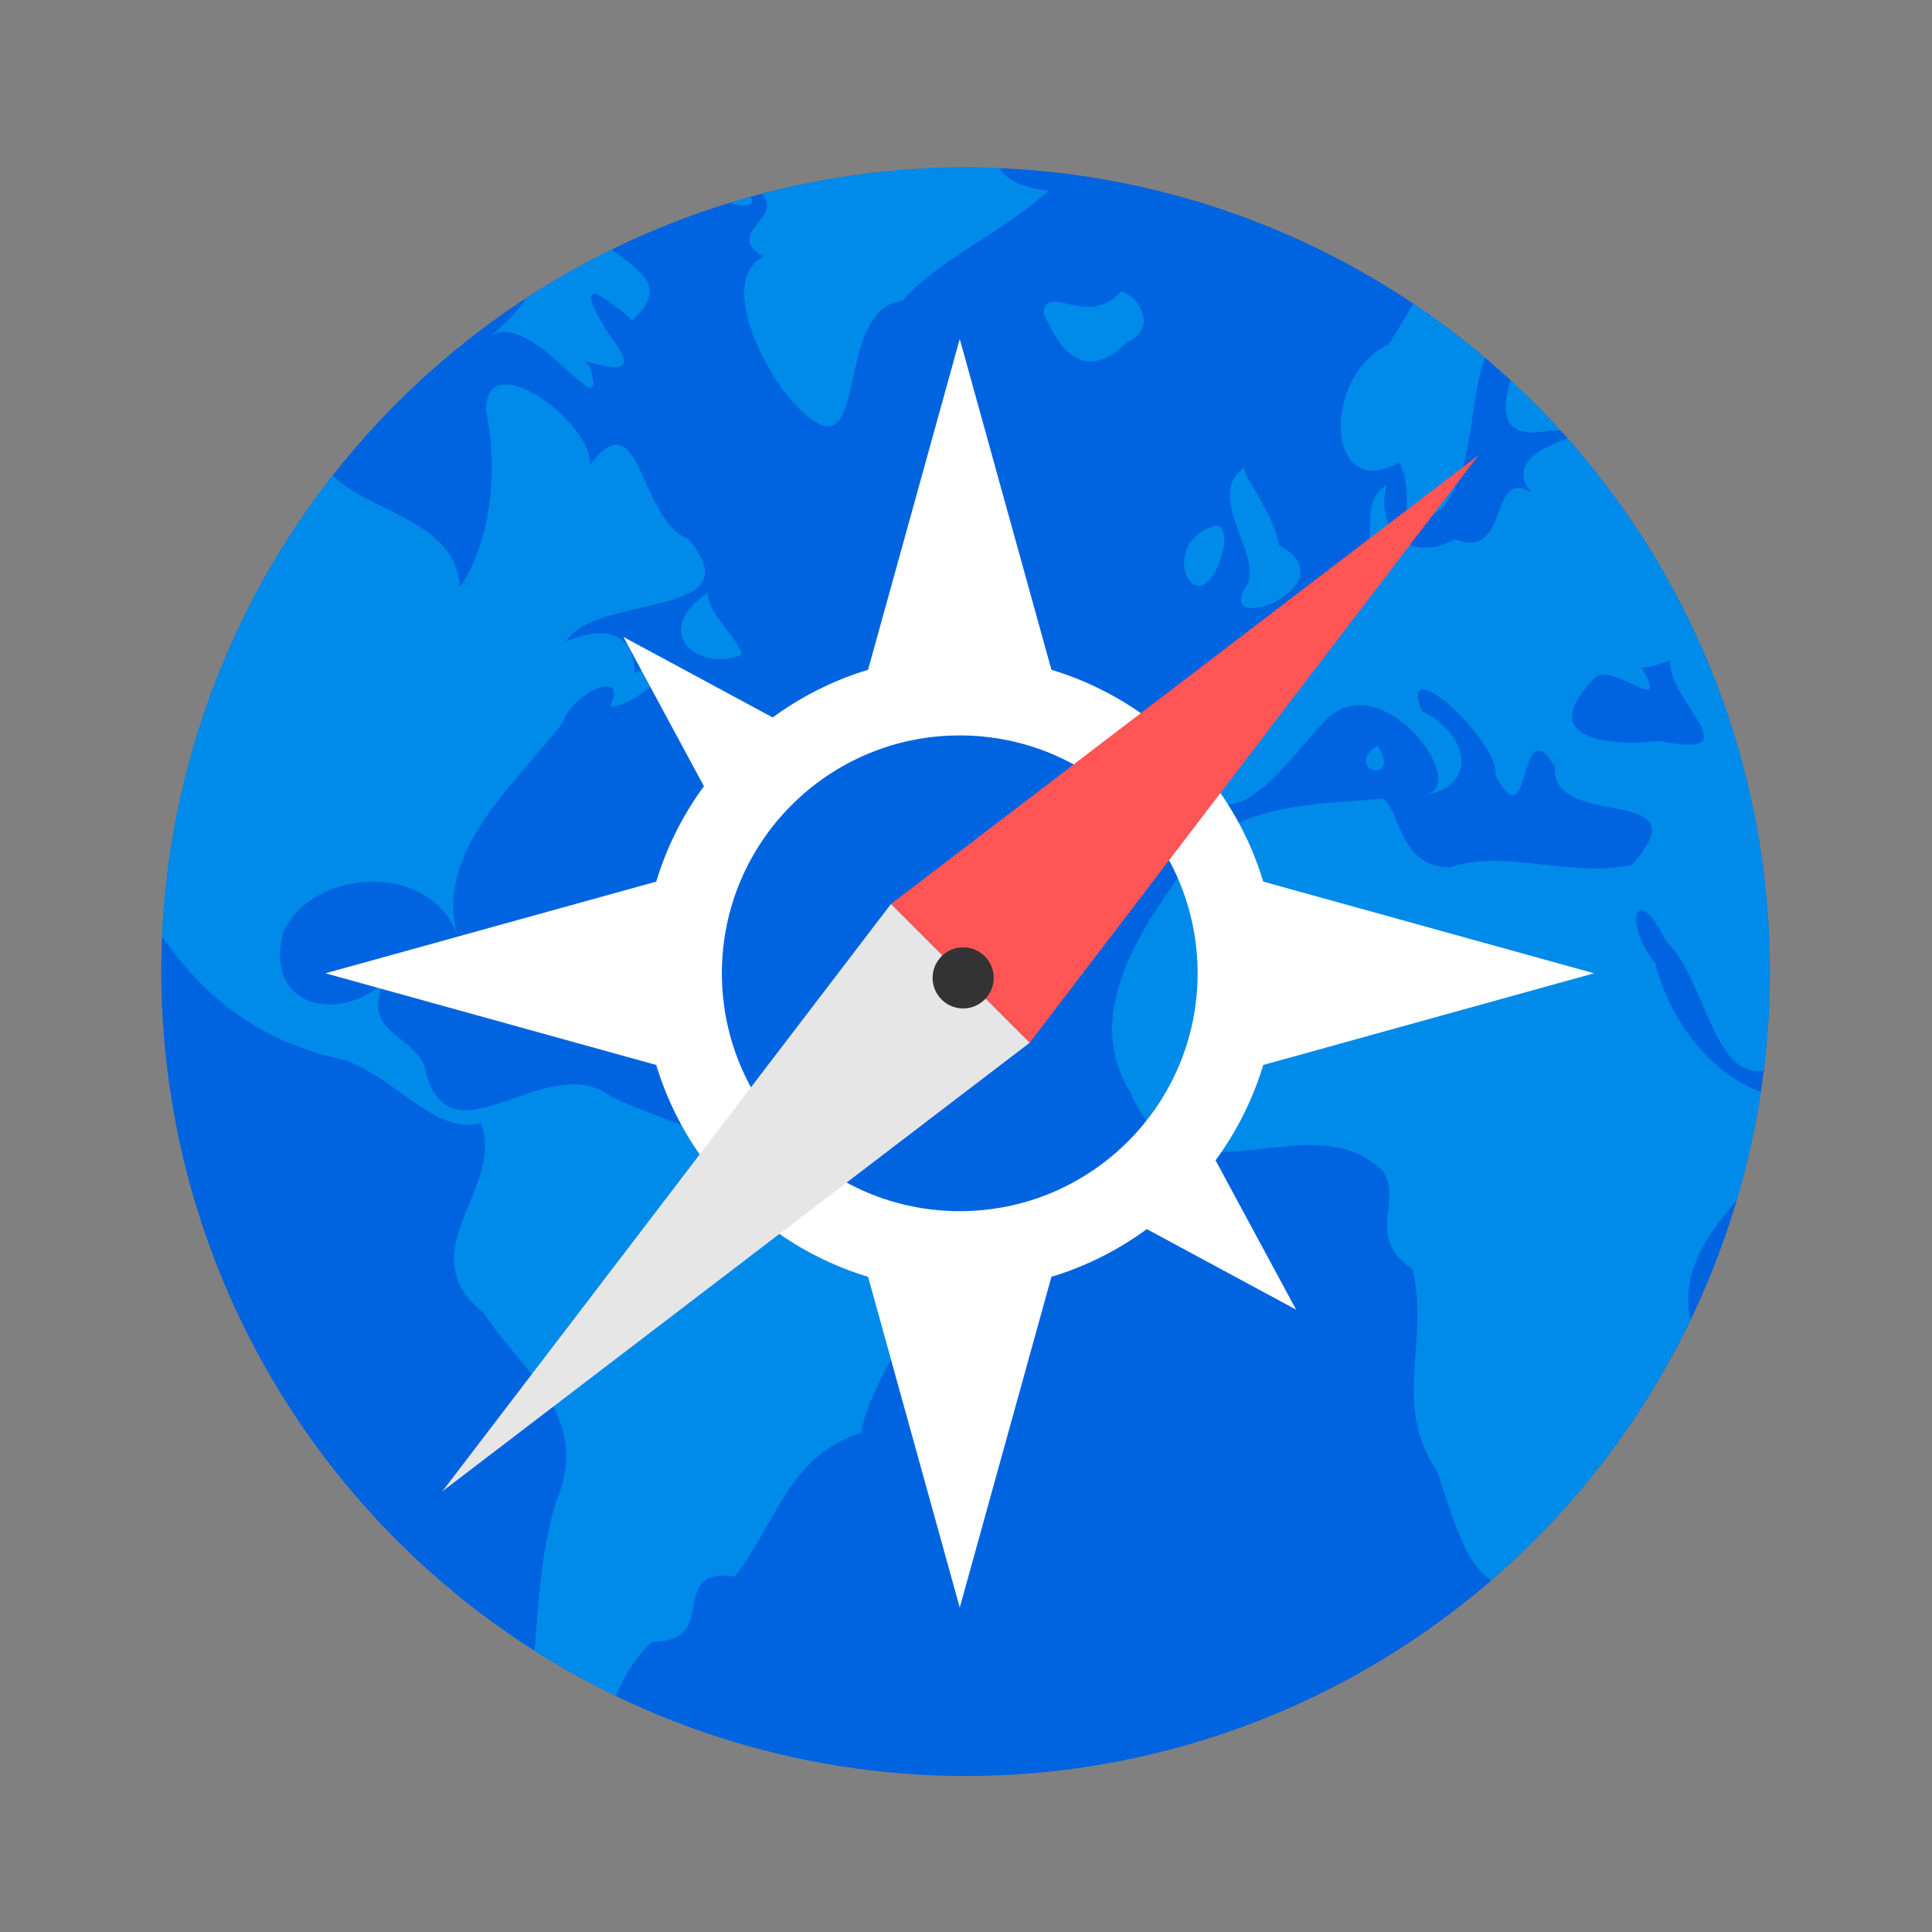 <?xml version="1.0" encoding="UTF-8" standalone="no"?>
<!-- Created with Inkscape (http://www.inkscape.org/) -->

<svg
   xmlns:dc="http://purl.org/dc/elements/1.1/"
   xmlns:cc="http://creativecommons.org/ns#"
   xmlns:rdf="http://www.w3.org/1999/02/22-rdf-syntax-ns#"
   xmlns:svg="http://www.w3.org/2000/svg"
   xmlns="http://www.w3.org/2000/svg"
   xmlns:sodipodi="http://sodipodi.sourceforge.net/DTD/sodipodi-0.dtd"
   xmlns:inkscape="http://www.inkscape.org/namespaces/inkscape"
   width="48px"
   height="48px"
   id="svg3089"
   version="1.1"
   inkscape:version="0.48.4 r9939"
   sodipodi:docname="New document 2">
  <rect width="100%" height="100%" fill="#808080" stroke="none"/>
  <defs
     id="defs3091">
    <clipPath
       clipPathUnits="userSpaceOnUse"
       id="clipPath3258">
      <path
         transform="matrix(0.282,0,0,0.282,-38.107,397.864)"
         sodipodi:type="arc"
         style="fill:#000038"
         id="path3260"
         sodipodi:cx="23.999975"
         sodipodi:cy="23.999826"
         sodipodi:rx="20.000002"
         sodipodi:ry="19.999981"
         d="m 44,24 a 20,20 0 1 1 -40,0 20,20 0 1 1 40,0 z" />
    </clipPath>
  </defs>
  <sodipodi:namedview
     id="base"
     pagecolor="#ffffff"
     bordercolor="#666666"
     borderopacity="1.0"
     inkscape:pageopacity="0.0"
     inkscape:pageshadow="2"
     inkscape:zoom="7"
     inkscape:cx="24"
     inkscape:cy="24"
     inkscape:current-layer="layer1"
     showgrid="true"
     inkscape:grid-bbox="true"
     inkscape:document-units="px"
     inkscape:window-width="1024"
     inkscape:window-height="713"
     inkscape:window-x="0"
     inkscape:window-y="33"
     inkscape:window-maximized="1" />
  <g
     id="layer1"
     inkscape:label="Layer 1"
     inkscape:groupmode="layer">
    <g
       transform="matrix(3.543,0,0,3.543,135.024,-1409.469)"
       id="g3243"
       clip-path="url(#clipPath3258)">
      <rect
         style="fill:#0064e0;fill-opacity:1;fill-rule:nonzero;stroke:none;display:inline"
         id="rect2419-8"
         y="397.892"
         x="-38.132"
         ry="0.964"
         rx="0.967"
         height="13.498"
         width="13.537" />
      <path
         style="opacity:0.8;fill:#0094ec;fill-opacity:1;stroke:none;display:inline"
         id="path3522-9"
         inkscape:connector-curvature="0"
         d="m -33.253,397.908 c 0.266,0.356 0.018,0.951 0.419,0.945 0.195,0.275 -0.389,0.082 0.033,0.294 0.243,0.191 -0.257,0.299 0.044,0.47 -0.346,0.178 0.056,0.932 0.313,1.121 0.423,0.355 0.187,-0.753 0.66,-0.81 0.257,-0.292 0.708,-0.48 1.028,-0.774 -0.313,-0.025 -0.496,-0.22 -0.199,-0.34 0.546,0.557 0.137,-0.264 -0.165,-0.394 0.292,-0.093 0.576,-0.025 0.536,-0.265 0.309,-0.225 -0.297,-0.298 -0.513,-0.247 -0.718,0 -1.437,0 -2.155,0 z m -4.48,0.233 c -0.395,0.112 -0.422,1.053 -0.026,0.53 0.097,-0.214 0.547,-0.473 0.026,-0.53 z m 1.845,0.033 c -0.228,0.356 0.033,0.641 0.222,0.207 0.134,-0.181 -0.1,-0.2 -0.222,-0.207 z m 0.569,0.08 c -0.44,0.203 -0.108,0.677 -0.098,0.782 0.463,0.16 0.721,-0.104 0.896,0.347 0.441,0.253 -0.009,0.693 -0.174,0.808 0.298,-0.259 0.871,0.704 0.721,0.195 -0.179,-0.13 0.481,0.21 0.139,-0.214 -0.315,-0.506 0.025,-0.227 0.158,-0.108 0.452,-0.404 -0.511,-0.453 -0.271,-0.869 -0.211,-0.17 -0.487,-0.686 -0.86,-0.585 -0.25,0.322 -0.035,-0.702 -0.401,-0.189 -0.019,0.286 -0.007,0.65 -0.114,0.154 -0.072,-0.087 0.123,-0.289 0.004,-0.32 z m -0.897,0.004 c -0.295,0.098 -0.279,0.496 0.084,0.538 0.124,-0.141 0.049,-0.512 -0.084,-0.538 z m -1.152,0.127 c -0.383,0.091 -0.227,0.399 -0.11,0.486 -0.475,0.119 0.724,0.151 0.128,0.227 -0.496,0.198 0.478,0.431 0.638,0.196 0.613,0.149 0.022,-0.489 -0.032,-0.836 -0.26,-0.278 -0.01,0.641 -0.245,0.03 -0.082,0.182 -0.343,0.027 -0.379,-0.102 z m 12.183,0.04 c -0.514,0.201 0.32,0.958 0.112,0.269 -0.021,-0.083 0.046,-0.303 -0.112,-0.269 z m -10.743,0.305 c -0.37,0.346 0.47,0.633 -0.106,0.891 -0.086,-0.322 -0.235,0.161 -0.565,-0.099 -0.567,0.235 -0.856,-0.123 -1.331,-0.368 -0.285,-0.035 -0.178,0.27 -0.197,0.556 0,0.79 0,1.58 0,2.37 0.279,0.293 0.109,0.129 0,0.048 0.153,0.521 -0.068,1.282 0.537,1.585 0.103,0.19 0.534,1 0.554,0.757 -0.216,-0.226 -0.438,-0.902 -0.072,-0.299 0.328,0.573 0.769,0.945 1.415,1.081 0.353,0.12 0.643,0.531 0.954,0.441 0.176,0.461 -0.52,0.904 0.023,1.334 0.284,0.436 0.76,0.721 0.502,1.333 -0.18,0.597 -0.103,1.248 -0.259,1.804 -0.048,0.339 0.473,1.198 0.428,0.51 0.152,-0.478 0.148,-1.005 0.507,-1.344 0.491,0.004 0.094,-0.526 0.581,-0.457 0.297,-0.389 0.384,-0.852 0.886,-1.007 0.06,-0.472 0.835,-1.194 0.034,-1.378 -0.217,-0.107 -0.777,-0.145 -0.735,-0.198 0.087,-0.468 -0.724,-0.601 -1.069,-0.793 -0.453,-0.321 -1.134,0.533 -1.293,-0.203 -0.095,-0.231 -0.443,-0.235 -0.283,-0.592 -0.288,0.286 -0.852,0.199 -0.705,-0.353 0.224,-0.465 1.085,-0.487 1.232,0.072 -0.204,-0.617 0.394,-1.097 0.726,-1.536 0.068,-0.21 0.469,-0.39 0.331,-0.111 0.235,-0.008 0.592,-0.432 0.174,-0.236 -0.006,-0.386 -0.366,-0.276 -0.483,-0.221 0.217,-0.343 1.329,-0.155 0.863,-0.715 -0.361,-0.146 -0.331,-0.997 -0.696,-0.523 0.031,-0.292 -0.743,-0.864 -0.726,-0.374 0.094,0.438 0.017,0.943 -0.184,1.23 -0.042,-0.642 -1.14,-0.5 -0.999,-1.184 0.205,-0.326 0.444,-0.777 0.466,-0.736 0.367,-0.14 0.661,-0.546 0.237,-0.812 -0.023,0.233 -0.32,0.712 -0.278,0.132 -0.275,0.325 -0.212,-0.517 -0.47,-0.604 z m 8.775,0.225 c -0.644,0.157 -0.899,0.77 -1.218,1.278 -0.47,0.211 -0.452,1.118 0.073,0.828 0.14,0.244 -0.098,0.63 0.311,0.31 0.33,-0.435 0.058,-1.139 0.619,-1.414 0.041,0.213 -0.518,1.01 0.135,0.879 0.59,0.022 -0.429,0.059 -0.142,0.434 -0.298,-0.176 -0.143,0.482 -0.532,0.329 -0.337,0.183 -0.558,-0.085 -0.481,-0.378 -0.265,0.154 0.083,0.59 -0.377,0.616 -0.103,0.365 -0.951,0.31 -0.469,0.682 0.214,0.553 -0.798,0.035 -0.511,0.699 0.246,0.657 0.761,-0.218 0.97,-0.386 0.403,-0.312 1.001,0.532 0.638,0.563 0.407,-0.054 0.323,-0.44 -0.003,-0.59 -0.176,-0.455 0.557,0.223 0.517,0.452 0.259,0.483 0.152,-0.495 0.416,-0.062 -0.031,0.457 1.059,0.107 0.539,0.689 -0.448,0.09 -0.888,-0.115 -1.273,0.016 -0.359,-0.004 -0.341,-0.385 -0.471,-0.481 -0.456,0.037 -1.02,0.033 -1.325,0.4 -0.33,0.452 -0.806,1.083 -0.446,1.66 0.36,0.855 1.253,0.044 1.767,0.549 0.153,0.21 -0.132,0.461 0.209,0.689 0.128,0.486 -0.146,0.947 0.17,1.411 0.163,0.437 0.264,1.09 0.871,0.691 0.642,-0.385 0.471,-1.096 1.001,-1.489 -0.419,-0.809 0.513,-1.164 0.746,-1.821 -0.508,0.074 -0.961,-0.431 -1.084,-0.94 -0.214,-0.247 -0.159,-0.611 0.08,-0.147 0.328,0.317 0.335,1.256 0.941,0.773 0.277,-0.116 1.034,-0.557 0.431,-0.757 -0.389,0.281 -0.818,-0.839 -0.247,-0.19 0.415,0.176 0.706,0.28 0.706,-0.302 0,-1.569 0,-3.158 0,-4.738 -0.129,0.132 -0.462,0.375 -0.629,0.213 -0.289,0.04 -0.669,0.6 -0.579,0.059 -0.251,-0.017 -0.045,0.485 -0.389,0.499 -0.035,0.258 -0.348,0.048 -0.23,0.293 -0.242,-0.171 -0.447,-0.711 0.03,-0.372 0.708,-0.212 -0.467,-0.689 -0.557,-0.805 0.152,-0.036 -0.166,-0.195 -0.204,-0.142 z m -5.84,0.142 c -0.236,0.196 0.448,0.233 0,0 z m -3.146,0.105 c -0.263,0.275 0.42,0.253 0,0 z m 1.527,0.272 c -0.199,0.326 0.295,0.12 0,0 z m 4.367,0.385 c -0.234,0.268 -0.542,-0.071 -0.547,0.16 0.042,0.07 0.212,0.567 0.583,0.2 0.199,-0.084 0.121,-0.295 -0.036,-0.36 z m -4.972,0.16 c -0.443,0.386 0.752,0.421 0.094,0.044 l -0.094,-0.044 z m 5.844,1.068 c -0.319,0.207 0.153,0.648 -0.007,0.855 -0.2,0.347 0.743,-0.024 0.239,-0.301 -0.036,-0.238 -0.295,-0.528 -0.232,-0.553 z m -0.215,0.418 c -0.444,0.125 -0.101,0.772 0.057,0.163 0.009,-0.035 0.021,-0.164 -0.057,-0.163 z m -3.558,0.469 c -0.413,0.281 -0.064,0.562 0.239,0.435 -0.062,-0.17 -0.236,-0.276 -0.239,-0.435 z m 7.809,0.472 c 0.206,0.104 -0.378,0.281 -0.008,0.464 0.215,0.252 0.134,0.794 -0.216,0.411 0.065,-0.428 -0.474,-0.748 0.224,-0.875 z m -1.061,0.004 c -0.028,0.275 0.595,0.703 -0.077,0.563 -0.355,0.042 -0.887,-0.011 -0.44,-0.452 0.141,-0.085 0.513,0.292 0.32,-0.06 0.069,-0.005 0.132,-0.03 0.197,-0.051 z m -2.052,0.596 c -0.259,0.166 0.179,0.294 0,0 z m -6.507,1.551 c -0.044,0.145 0.82,0.293 0.224,0.06 l -0.089,-0.031 -0.135,-0.029 z m 0.671,0.207 c -0.262,0.265 0.54,0.079 0,0 z m 8.756,2.431 c -0.569,0.015 -0.493,1.478 -0.097,0.612 0.038,-0.188 0.188,-0.436 0.097,-0.612 z" />
      <g
         id="layer7"
         transform="matrix(0.139,0,0,0.139,-38.052,397.971)">
        <path
           style="color:#000000;fill:#ffffff;fill-opacity:1;fill-rule:nonzero;stroke:none;stroke-width:0.8;marker:none;visibility:visible;display:inline;overflow:visible;enable-background:accumulate"
           id="path4588"
           inkscape:connector-curvature="0"
           d="m 48,16 -4.625,16.688 c -1.75,0.529 -3.372,1.35 -4.812,2.406 l -7.531,-4.062 4.062,7.531 c -1.056,1.44 -1.877,3.062 -2.406,4.812 L 16,48 32.688,52.625 c 0.529,1.75 1.35,3.372 2.406,4.812 l -4.062,7.531 7.531,-4.062 c 1.44,1.056 3.062,1.877 4.812,2.406 L 48,80 52.625,63.312 c 1.75,-0.529 3.372,-1.35 4.812,-2.406 l 7.531,4.062 -4.062,-7.531 c 1.056,-1.44 1.877,-3.062 2.406,-4.812 L 80,48 63.312,43.375 c -0.529,-1.75 -1.35,-3.372 -2.406,-4.812 l 4.062,-7.531 -7.531,4.062 C 55.997,34.038 54.375,33.216 52.625,32.688 L 48,16 z m 0,20 c 6.627,0 12,5.373 12,12 0,6.627 -5.373,12 -12,12 -6.627,0 -12,-5.373 -12,-12 0,-6.627 5.373,-12 12,-12 z" />
        <g
           id="g4572"
           transform="matrix(0.707,0.707,-0.707,0.707,51.865,-19.873)">
          <g
             id="g5928-7-4"
             transform="matrix(0.99,0,0,0.77,-18.069,1.436)">
            <path
               style="fill:#ff5555;fill-opacity:1;fill-rule:evenodd;stroke:none"
               id="path5923-0-5"
               inkscape:connector-curvature="0"
               d="m 69,64 -10,0 5,-48 5,48 z" />
            <path
               style="fill:#e6e6e6;fill-opacity:1;fill-rule:evenodd;stroke:none"
               id="path5926-8-6"
               inkscape:connector-curvature="0"
               d="m 69,64 -10,0 L 64,112 69,64 z" />
          </g>
          <path
             style="fill:#333333;fill-opacity:1;fill-rule:evenodd;stroke:none"
             id="path5958-8-4"
             d="m 47.094,50.776 a 1.541,1.541 0 1 1 -3.082,0 1.541,1.541 0 1 1 3.082,0 z"
             inkscape:connector-curvature="0" />
        </g>
      </g>
    </g>
  </g>
</svg>

